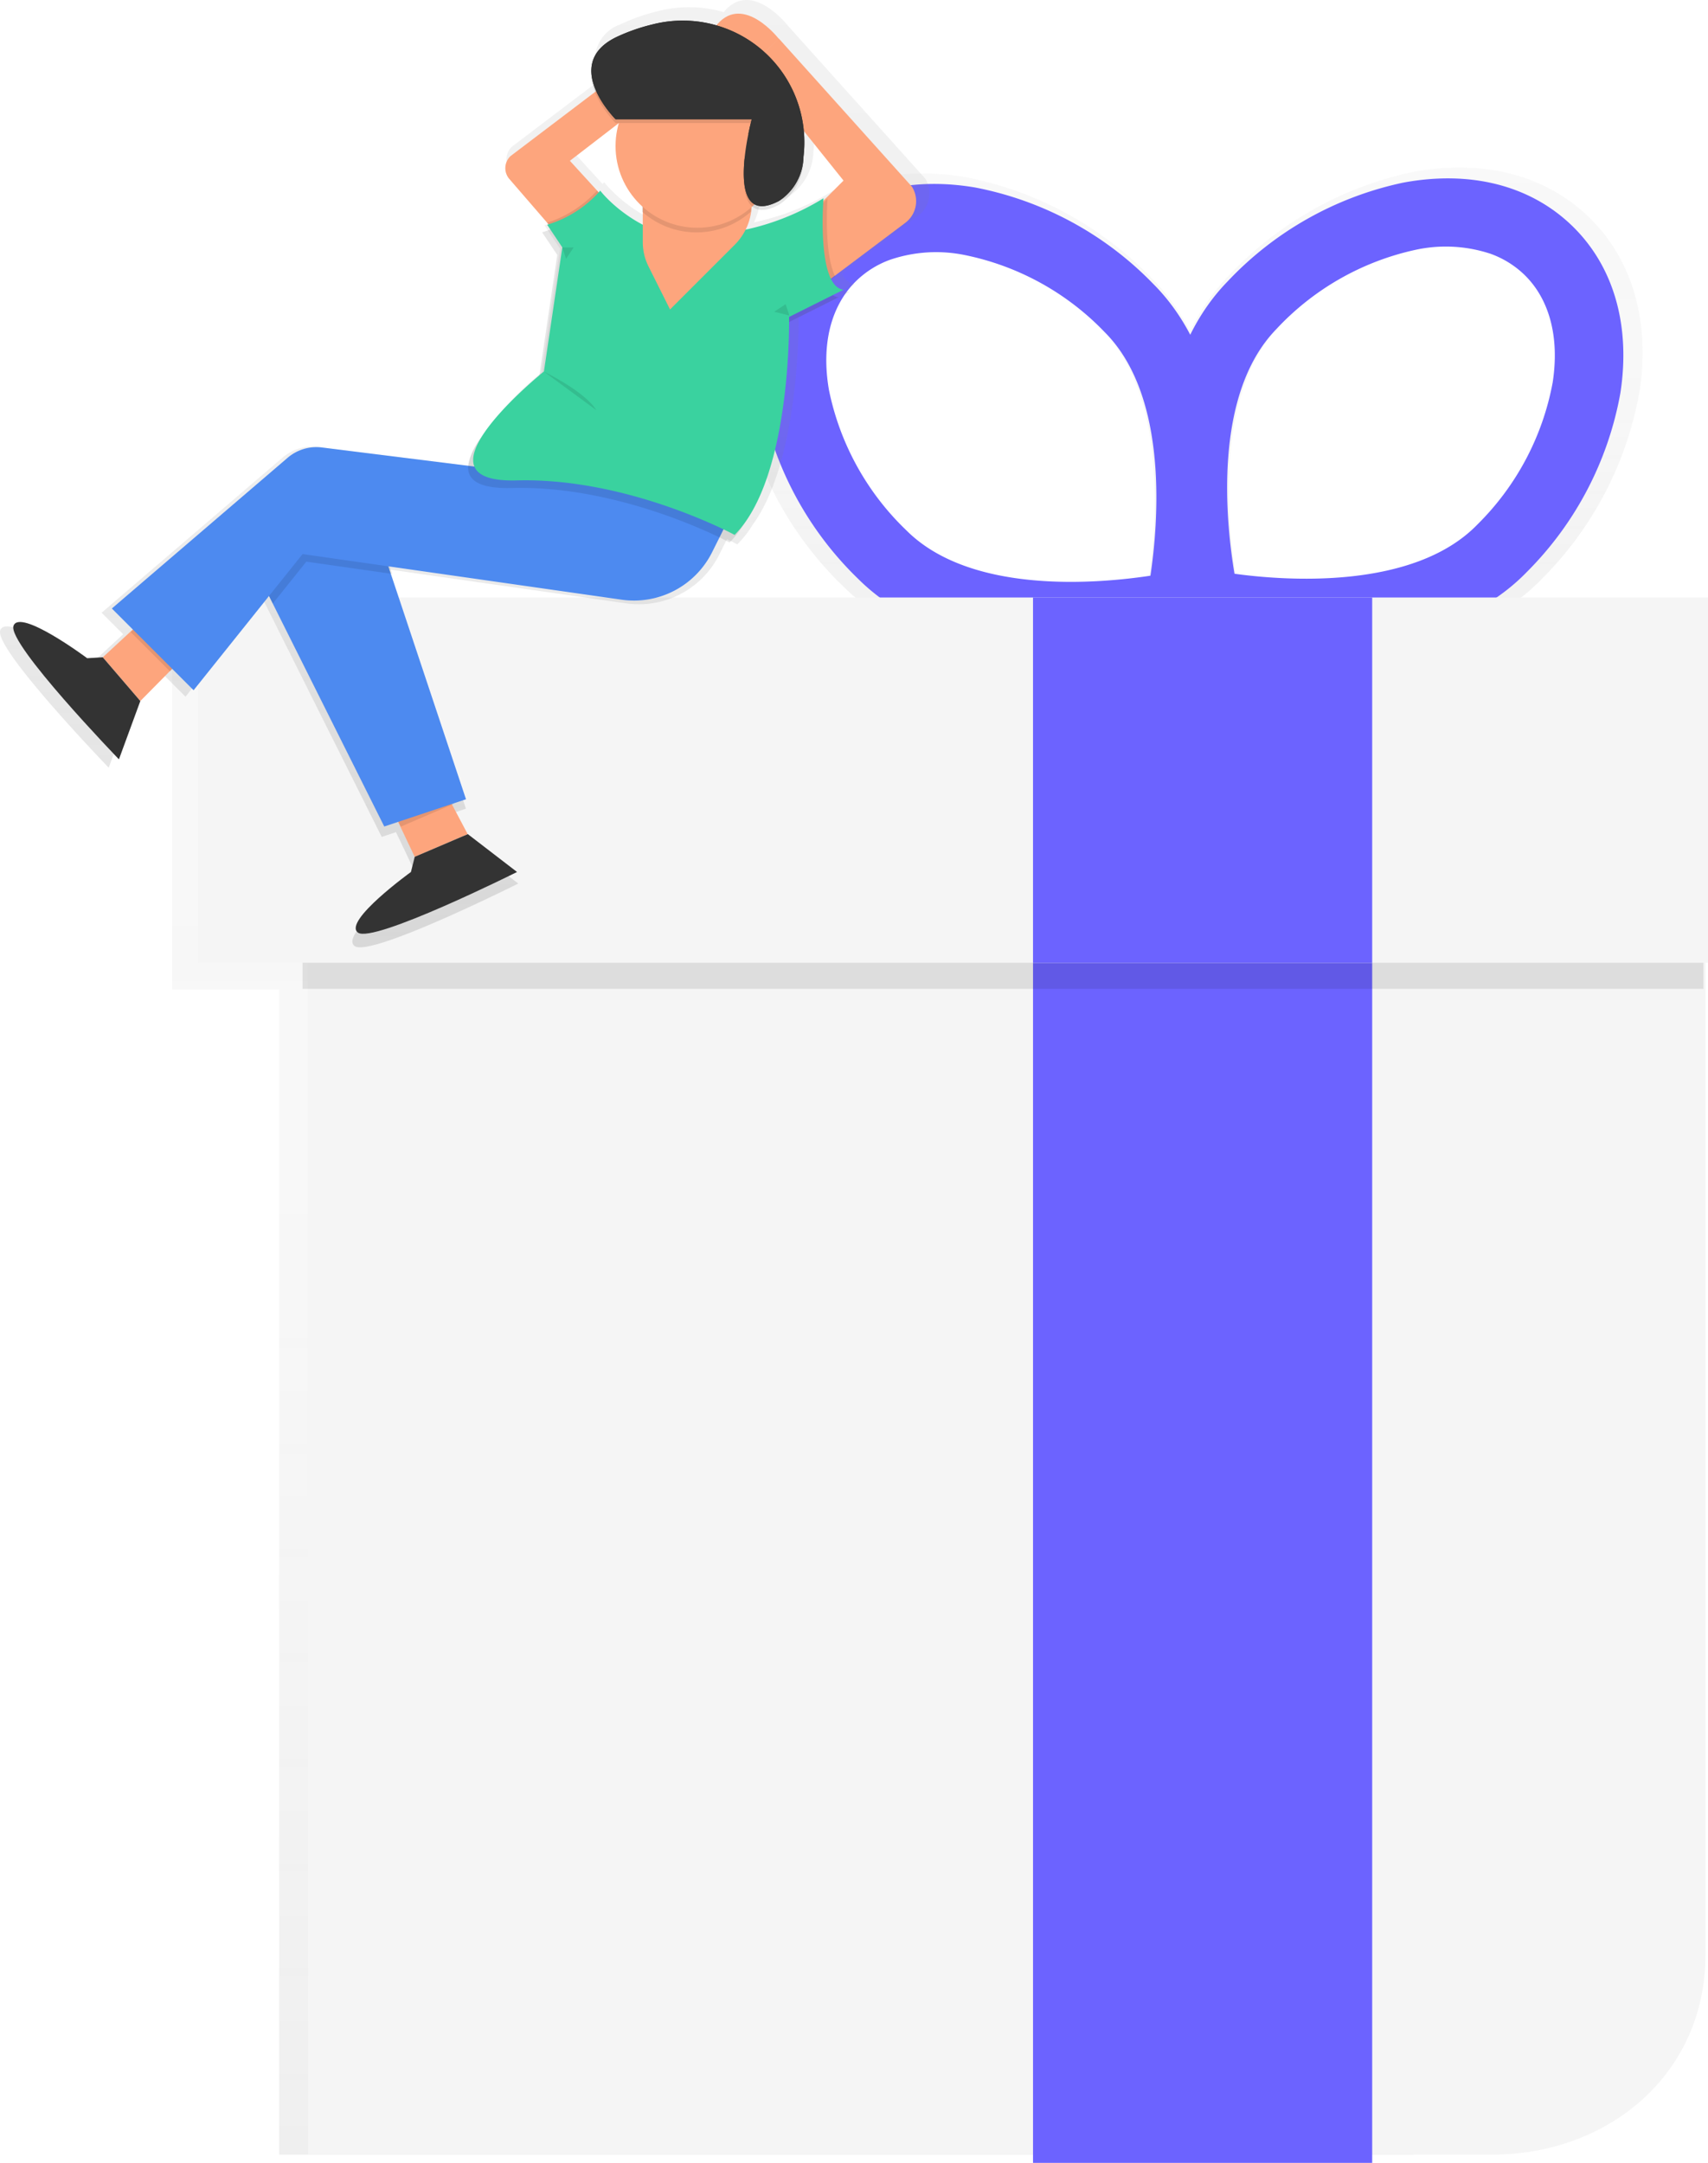 <svg xmlns="http://www.w3.org/2000/svg" xmlns:xlink="http://www.w3.org/1999/xlink" width="119.786" height="151.689" viewBox="0 0 119.786 151.689"><defs><style>.a{opacity:0.5;}.b{fill:url(#a);}.c{fill:#6c63ff;}.d{fill:#f5f5f5;}.e{opacity:0.1;}.f{fill:#fda57d;}.g{fill:#333;}.h{fill:#4d8af0;}.i{fill:#3ad29f;}</style><linearGradient id="a" x1="0.5" y1="1" x2="0.5" gradientUnits="objectBoundingBox"><stop offset="0" stop-color="gray" stop-opacity="0.251"/><stop offset="0.54" stop-color="gray" stop-opacity="0.122"/><stop offset="1" stop-color="gray" stop-opacity="0.102"/></linearGradient></defs><g class="a" transform="translate(51.791 11.752)"><path class="b" d="M460.139,240.391c3-3.009,7.373-4.206,12.324-3.372a24.644,24.644,0,0,1,13.021,7.052,15.227,15.227,0,0,1,2.725,3.739,15.262,15.262,0,0,1,2.7-3.874h0a24.748,24.748,0,0,1,12.9-7.276c4.927-.93,9.319.2,12.37,3.158s4.313,7.313,3.546,12.256a24.623,24.623,0,0,1-6.864,13.135c-7.808,8.055-23.389,4.909-24.05,4.769l-.2-.04-.6.137c-.658.149-16.181,3.562-24.124-4.355a24.708,24.708,0,0,1-7.094-13.007C455.956,247.778,457.14,243.4,460.139,240.391Zm31.318,24.938c3.765.507,13.149,1.2,17.809-3.611a19.672,19.672,0,0,0,5.513-10.405c.512-3.3-.233-6.108-2.079-7.906a6.96,6.96,0,0,0-2.539-1.556,10.461,10.461,0,0,0-5.422-.274,19.7,19.7,0,0,0-10.231,5.836C489.849,252.231,490.834,261.59,491.458,265.329Zm-29.711-13.47a19.67,19.67,0,0,0,5.692,10.308c4.743,4.727,14.114,3.876,17.867,3.3.56-3.758,1.381-13.13-3.36-17.858a19.681,19.681,0,0,0-10.326-5.66,10.5,10.5,0,0,0-5.418.367,6.96,6.96,0,0,0-2.511,1.6c-1.821,1.835-2.511,4.653-1.944,7.943Z" transform="translate(-456.537 -236.344)"/></g><path class="c" d="M463.651,271.469l1.483.314c.63.133,15.539,3.141,23.02-4.564a23.642,23.642,0,0,0,6.571-12.556c.732-4.739-.465-8.908-3.39-11.738s-7.124-3.9-11.838-3.023a23.625,23.625,0,0,0-12.349,6.962h0c-7.469,7.708-3.995,22.515-3.841,23.14Zm21.906-26.6a6.659,6.659,0,0,1,2.43,1.488c1.772,1.716,2.479,4.4,1.99,7.562a18.823,18.823,0,0,1-5.276,9.957c-4.457,4.6-13.437,3.953-17.039,3.455-.6-3.583-1.537-12.54,2.92-17.139h0a18.8,18.8,0,0,1,9.787-5.58A9.981,9.981,0,0,1,485.557,244.871Z" transform="translate(-381.085 -227.093)"/><path class="c" d="M614.177,272.823l.337-1.479c.142-.63,3.36-15.5-4.241-23.071h0A23.6,23.6,0,0,0,597.8,241.53c-4.727-.8-8.913.346-11.784,3.225s-4,7.069-3.188,11.793A23.7,23.7,0,0,0,589.62,269c7.6,7.564,22.45,4.309,23.08,4.164Zm-22.362-26.217a10.029,10.029,0,0,1,5.183-.353,18.781,18.781,0,0,1,9.882,5.415h0c4.536,4.522,3.753,13.486,3.216,17.088-3.592.546-12.556,1.363-17.1-3.162a18.828,18.828,0,0,1-5.448-9.864c-.544-3.151.116-5.848,1.86-7.594a6.66,6.66,0,0,1,2.407-1.53Z" transform="translate(-529.412 -228.381)"/><g class="a" transform="translate(12.068 40.479)"><path class="b" d="M109.21,320.21l87.038,28.923v81.71H116.72v-81.71h-7.51Z" transform="translate(-109.21 -320.21)"/></g><path class="d" d="M0,0H98V84c0,8.284-6.716,14-15,14H0Z" transform="translate(21.607 53.112)"/><rect class="c" width="23.787" height="84.168" transform="translate(72.448 67.521)"/><path class="e" d="M0,0H98.249V25.617H0Z" transform="translate(21.217 43.734)"/><path class="d" d="M0,0H105.886V25.617H0Z" transform="translate(13.9 41.904)"/><rect class="c" width="23.787" height="25.617" transform="translate(72.448 41.904)"/><path class="b" d="M671.675,230.008c.446-1.29,5.329,2.344,5.329,2.344l1.125-.067,2.165-2-1.511-1.511,12.693-10.88a3.2,3.2,0,0,1,2.481-.746l10.549,1.318a4.466,4.466,0,0,1,.944-2.055,22.718,22.718,0,0,1,4.2-4.495l1.286-8.675-1.093-1.639a5.52,5.52,0,0,0,.6-.2l-.233-.346.086-.023-.109-.126h.014l-2.737-3.158a1.2,1.2,0,0,1,.091-1.656l6.094-4.622a3.36,3.36,0,0,1-.26-1.4,2.612,2.612,0,0,1,1.744-2.544,13.461,13.461,0,0,1,2.669-.942,8.759,8.759,0,0,1,4.615.067l.079-.093c1.876-2.144,4.334.93,4.43,1.058l9.612,10.7a1.953,1.953,0,0,1-.474,2.6l-5.088,3.816.016.033-.288.216a1.2,1.2,0,0,0,.9.756l-.779.391a.9.9,0,0,0,.414.156l-3.567,1.783c0,1.86-.191,10.34-3.206,14.507a7.7,7.7,0,0,1-1.1,1.407s-.256-.139-.725-.365l-.539,1.077a6.3,6.3,0,0,1-6.531,3.423l-16.741-2.393.177.532-.1-.014,5.427,16.276-.9.3.016.033-.126.053,1.128,2.132,3.553,2.732s-10.384,5.206-11.477,4.385,3.827-4.374,3.827-4.374l.274-1.093-1.2-2.523-1,.335-8.048-16.1h0l-.274-.546-5.441,6.811-1.535-1.535-.165.167-.014-.014-2.128,2.153-1.542,4.209S671.222,231.3,671.675,230.008Zm42.244-31.3.107-.123a10.2,10.2,0,0,0,3.076,2.46v-.9l-.06-.053v-.388a5.906,5.906,0,0,1-1.672-6l-3.532,2.718Zm12-10.091.086-.086-.086.084Zm2.825,5.692q.035.423.028.856a8.9,8.9,0,0,1-.07,1.249,3.889,3.889,0,0,1-1.767,3.19c-.93.488-1.542.465-1.932.128l-.042.037a4.185,4.185,0,0,1-.433,1.628,17.207,17.207,0,0,0,5.62-2.262s0,.072-.014.2l1.462-1.463Z" transform="translate(-671.657 -185.802)"/><path class="f" d="M645.426,378.3l2.39,4.513-3.716,1.593-2.39-5.043Z" transform="translate(-615.017 -324.314)"/><path class="g" d="M800.2,438.983l-.265,1.063s-4.778,3.451-3.72,4.248,11.161-4.248,11.161-4.248l-3.451-2.655Z" transform="translate(-771.115 -378.891)"/><path class="e" d="M645.9,380.743l3.758-1.253,1.118,2.111-3.716,1.6Z" transform="translate(-618.951 -325.227)"/><path class="f" d="M731.222,331.287l-3.588,3.632L725,331.852l4.095-3.792Z" transform="translate(-717.79 -285.756)"/><path class="e" d="M727.623,328.82l2.128,3.227-1.36,1.379-2.76-2.76Z" transform="translate(-716.464 -286.339)"/><path class="g" d="M915.957,375.88l-1.093.065s-4.725-3.523-5.167-2.272,7.394,9.364,7.394,9.364l1.5-4.088Z" transform="translate(-908.75 -329.783)"/><path class="f" d="M745.906,210.818l-5.515-6.38a1.163,1.163,0,0,1,.088-1.607l12-9.1,1.46,2.274-9.3,7.159,3.953,4.33Z" transform="translate(-704.671 -191.887)"/><path class="e" d="M767.156,243.31l1.93,2.116-2.681,3.327-2.765-3.19A8.062,8.062,0,0,0,767.156,243.31Z" transform="translate(-725.288 -229.938)"/><path class="f" d="M680.22,215.036l6.243-4.692a1.9,1.9,0,0,0,.465-2.527l-9.343-10.4-1.911,1.911,6.452,8.055-3.818,3.83Z" transform="translate(-622.969 -194.719)"/><path class="e" d="M703.052,251.133l-1.021.767-1.911-3.82,2.4-2.4C702.468,246.494,702.324,249.651,703.052,251.133Z" transform="translate(-644.485 -231.757)"/><path class="h" d="M651.772,306.949l5.732,17.193-5.732,1.911-9.552-19.1,7.641-1.909Z" transform="translate(-624.823 -268.088)"/><path class="e" d="M674.052,309.229l.286.86-6.018-.86-2.351,2.939-1.47-2.939,7.643-1.909Z" transform="translate(-646.838 -269.838)"/><path class="f" d="M721.8,191.679s-2.448-3.155-4.306-1.032,2.927,2.388,2.927,2.388Z" transform="translate(-667.179 -188.956)"/><path class="h" d="M773.229,324.356l-1.846,3.695a6.125,6.125,0,0,1-6.343,3.323l-22.375-3.2-7.643,9.55-5.732-5.732,12.324-10.568a3.109,3.109,0,0,1,2.409-.725Z" transform="translate(-721.445 -289.316)"/><path class="e" d="M723.658,246.128s-.5,6.2,1.407,6.418l-3.82,1.911s.212,11.249-3.82,15.284c0,0-7.441-4.032-15.284-3.82s1.911-7.641,1.911-7.641l1.29-8.7-1.063-1.593A7.982,7.982,0,0,0,708,245.6h0c1.063,1.328,3.488,3.127,5.608,3.127h.914a17.182,17.182,0,0,0,9.143-2.325Z" transform="translate(-666.259 -231.696)"/><path class="i" d="M722.138,243.84s-.5,6.2,1.407,6.418l-3.82,1.909s.212,11.249-3.82,15.284c0,0-7.441-4.032-15.284-3.82s1.911-7.641,1.911-7.641l1.29-8.7L702.76,245.7a7.983,7.983,0,0,0,3.72-2.39h0c1.063,1.328,3.488,3.127,5.608,3.127H713a17.38,17.38,0,0,0,9.146-2.6Z" transform="translate(-664.385 -229.938)"/><path class="f" d="M732.9,238.055v2.132a4.076,4.076,0,0,1-1.193,2.881l-4.537,4.537-1.511-3.023a3.787,3.787,0,0,1-.4-1.7V238.05Z" transform="translate(-680.179 -225.901)"/><path class="e" d="M733.144,241.592v.233a5.729,5.729,0,0,1-7.634,0V239.46h7.634Z" transform="translate(-680.48 -226.983)"/><ellipse class="f" cx="5.732" cy="5.732" rx="5.732" ry="5.732" transform="translate(43.17 4.51)"/><path class="e" d="M720.617,200.072h-9.552s-3.82-3.82,0-5.732a13.081,13.081,0,0,1,2.593-.916,8.527,8.527,0,0,1,10.587,9.28,3.79,3.79,0,0,1-1.716,3.1C718.495,207.926,720.617,200.072,720.617,200.072Z" transform="translate(-667.896 -191.445)"/><path class="g" d="M720.617,198.932h-9.552s-3.82-3.82,0-5.732a13.078,13.078,0,0,1,2.593-.916,8.527,8.527,0,0,1,10.587,9.28,3.79,3.79,0,0,1-1.716,3.1C718.495,206.786,720.617,198.932,720.617,198.932Z" transform="translate(-667.896 -190.571)"/><ellipse class="f" cx="0.53" cy="0.93" rx="0.53" ry="0.93" transform="translate(51.912 9.386)"/><path class="e" d="M545.73,238.668l-.265-.8-.8.532Z" transform="translate(-490.367 -216.537)"/><path class="e" d="M772.14,297.85s2.89,1.4,3.688,2.714" transform="translate(-734.007 -271.797)"/><path class="e" d="M609.74,220.75l.265.8.532-.8Z" transform="translate(-570.305 -203.397)"/><path class="g" d="M720.617,198.932h-9.552s-3.82-3.82,0-5.732a13.078,13.078,0,0,1,2.593-.916,8.527,8.527,0,0,1,10.587,9.28,3.79,3.79,0,0,1-1.716,3.1C718.495,206.786,720.617,198.932,720.617,198.932Z" transform="translate(-667.896 -190.571)"/></svg>